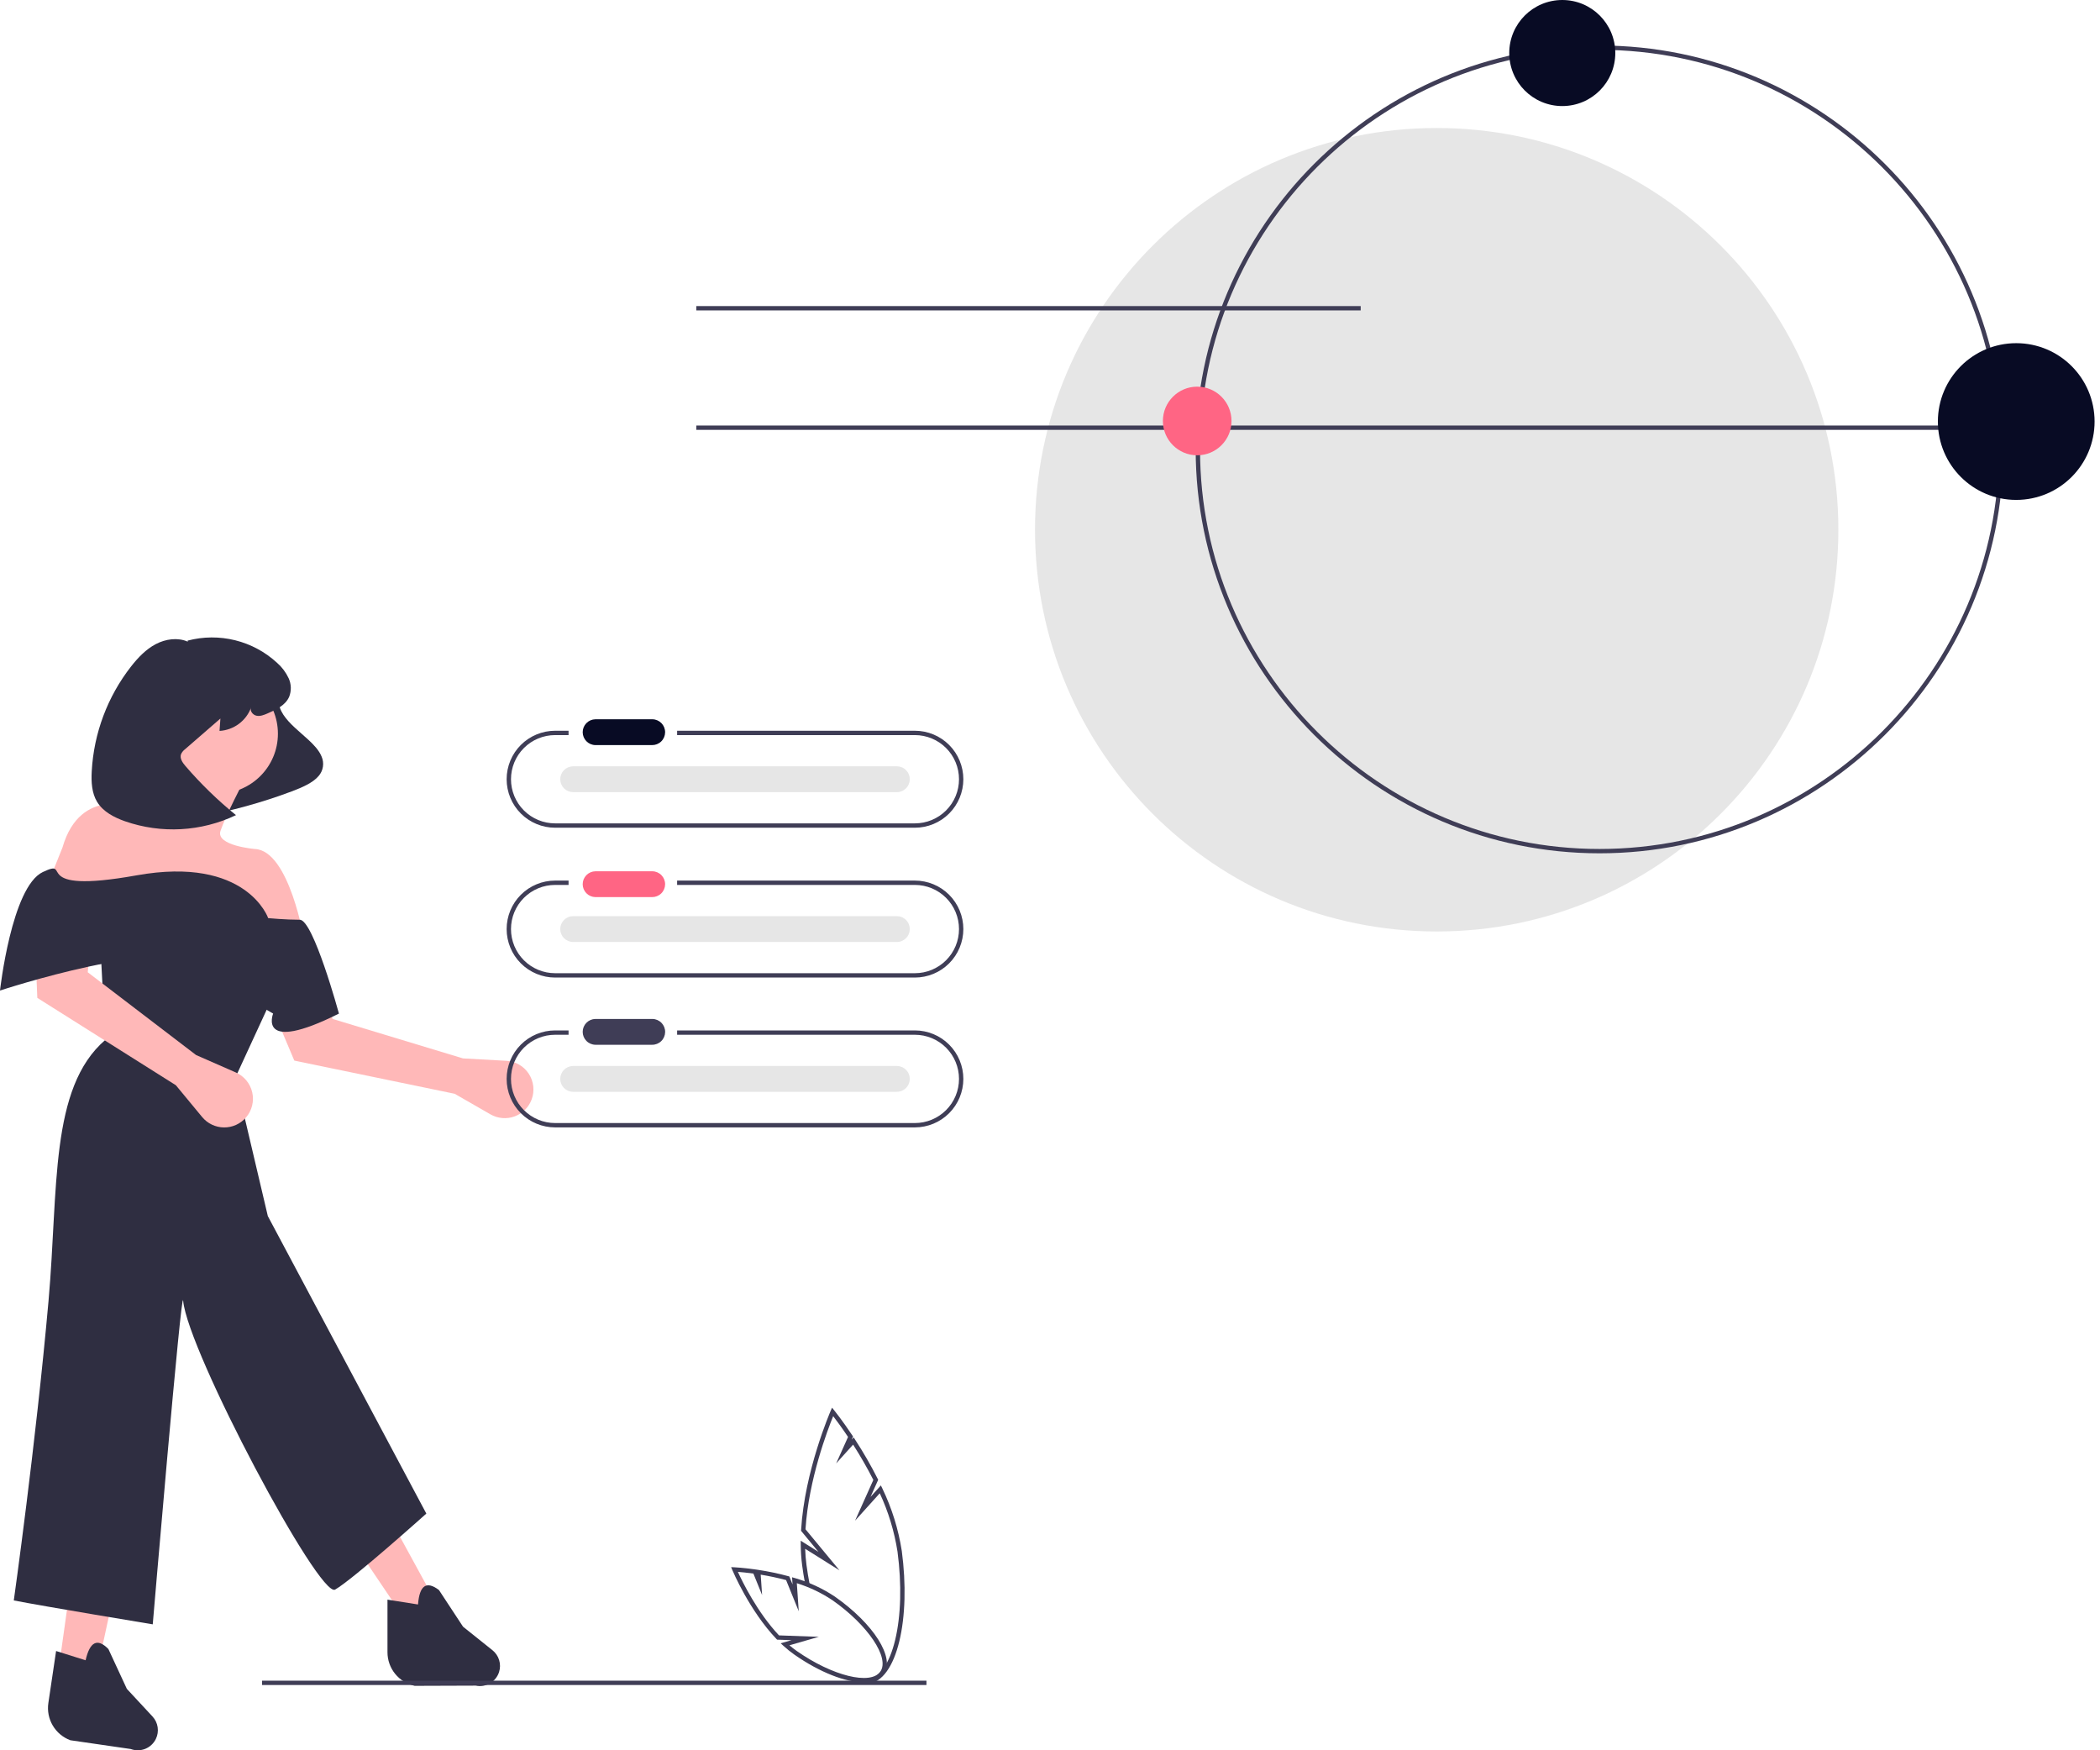 <svg width="360" height="300" viewBox="0 0 360 300" fill="none" xmlns="http://www.w3.org/2000/svg">
<path d="M77.945 187.476L84.076 191C84.697 191.356 85.387 191.573 86.1 191.635C86.813 191.697 87.531 191.603 88.203 191.36C88.876 191.116 89.488 190.728 89.995 190.224C90.503 189.719 90.894 189.11 91.142 188.439C91.409 187.717 91.503 186.942 91.415 186.177C91.328 185.412 91.063 184.678 90.64 184.034C90.217 183.39 89.65 182.855 88.982 182.47C88.315 182.086 87.566 181.864 86.797 181.822L79.373 181.413L57.006 174.643L53.4 161.142L43.971 166.439L50.454 181.788L77.945 187.476Z" fill="#FFB8B8"/>
<path d="M48.713 117.401C47.294 119.009 47.55 120.944 48.583 122.514C49.616 124.084 51.335 125.39 52.84 126.776C53.806 127.666 54.7 128.61 55.133 129.681C55.372 130.229 55.45 130.833 55.358 131.423C55.267 132.013 55.01 132.565 54.616 133.015C53.631 134.18 51.796 134.969 50.006 135.646C44.886 137.567 39.603 139.021 34.221 139.992C38.755 134.695 41.024 128.729 40.692 122.982C40.622 121.776 40.443 120.559 40.864 119.35C41.153 118.625 41.611 117.978 42.199 117.464C42.786 116.949 43.488 116.582 44.246 116.391C46.048 115.874 48.421 116.386 48.697 117.567" fill="#2F2E41"/>
<path d="M9.872 287.4L16.36 287.682L29.164 228.535L18.052 229.013L9.872 287.4Z" fill="#FFB8B8"/>
<path d="M74.746 274.708L69.387 277.528L35.864 227.792L46.54 223.09L74.746 274.708Z" fill="#FFB8B8"/>
<path d="M37.38 136.019C43.047 136.019 47.642 131.425 47.642 125.758C47.642 120.09 43.047 115.496 37.38 115.496C31.712 115.496 27.118 120.09 27.118 125.758C27.118 131.425 31.712 136.019 37.38 136.019Z" fill="#FFB8B8"/>
<path d="M32.155 131.138C32.155 131.138 28.488 138.754 23.411 138.472C23.411 138.472 13.821 134.523 10.718 145.241L7.333 153.703L52.181 161.319C52.181 161.319 49.643 145.805 43.719 145.523C43.719 145.523 36.95 144.959 37.796 142.42C38.642 139.882 41.745 133.959 41.745 133.959L32.155 131.138Z" fill="#FFB8B8"/>
<path d="M47.104 170.063L40.335 184.73L45.913 208.437L73.085 259.43C73.085 259.43 60.571 270.656 57.452 272.457C54.746 274.019 32.22 231.68 31.397 222.953C31.126 220.073 26.186 278.412 26.186 278.412C26.186 278.412 7.565 275.339 2.365 274.318C2.365 274.318 6.112 247.783 8.321 222.953C10.023 203.814 8.475 186.469 18.052 178.243L17.206 161.883L39.77 161.037L47.104 170.063Z" fill="#2F2E41"/>
<path d="M12.056 298.279L22.413 299.783C23.215 300.082 24.101 300.072 24.896 299.754C25.691 299.436 26.34 298.834 26.715 298.064C27.02 297.438 27.128 296.735 27.026 296.047C26.924 295.359 26.616 294.718 26.142 294.208L21.746 289.474L18.582 282.647C16.69 280.714 15.397 281.398 14.674 284.573L9.616 282.985L8.29 291.899C8.091 293.233 8.357 294.595 9.043 295.756C9.728 296.918 10.792 297.808 12.056 298.279Z" fill="#2F2E41"/>
<path d="M71.089 288.951L81.555 288.915C82.392 289.092 83.266 288.952 84.006 288.52C84.746 288.089 85.299 287.397 85.557 286.581C85.766 285.917 85.77 285.206 85.568 284.54C85.365 283.875 84.966 283.286 84.423 282.851L79.378 278.815L75.244 272.528C73.088 270.895 71.909 271.761 71.661 275.009L66.425 274.182V283.194C66.425 284.543 66.888 285.851 67.737 286.899C68.586 287.947 69.77 288.671 71.089 288.951Z" fill="#2F2E41"/>
<path d="M32.196 109.983C30.453 109.222 28.379 109.52 26.696 110.407C25.013 111.294 23.669 112.708 22.492 114.203C18.44 119.375 16.077 125.668 15.724 132.228C15.632 134.021 15.719 135.917 16.652 137.451C17.678 139.136 19.556 140.104 21.416 140.763C27.653 142.936 34.495 142.559 40.455 139.715C37.321 137.174 34.421 134.357 31.79 131.298C31.297 130.724 30.782 129.988 31.032 129.275C31.19 128.928 31.435 128.627 31.743 128.403L37.785 123.156L37.633 125.278C38.834 125.208 39.989 124.787 40.954 124.068C41.919 123.349 42.652 122.362 43.062 121.231C42.771 121.819 43.327 122.541 43.97 122.673C44.613 122.806 45.263 122.541 45.866 122.281C47.328 121.652 48.916 120.903 49.564 119.45C49.769 118.938 49.866 118.389 49.852 117.838C49.837 117.286 49.71 116.744 49.479 116.243C49.01 115.244 48.34 114.352 47.512 113.622C45.48 111.746 43.008 110.412 40.324 109.745C37.64 109.078 34.831 109.098 32.157 109.804" fill="#2F2E41"/>
<path d="M30.146 186.009L34.652 191.459C35.108 192.01 35.679 192.456 36.324 192.764C36.97 193.072 37.675 193.236 38.391 193.244C39.106 193.251 39.815 193.103 40.467 192.809C41.119 192.514 41.699 192.081 42.167 191.54C42.67 190.957 43.03 190.264 43.217 189.517C43.403 188.77 43.412 187.989 43.242 187.238C43.072 186.487 42.728 185.787 42.238 185.193C41.748 184.599 41.125 184.128 40.42 183.819L33.61 180.832L15.04 166.646L16.399 152.738L5.711 154.39L6.398 171.039L30.146 186.009Z" fill="#FFB8B8"/>
<path d="M58.105 173.729C58.105 173.729 53.713 157.644 51.396 157.648C49.079 157.652 45.976 157.37 45.976 157.37C45.976 157.37 42.309 146.652 23.411 150.036C4.513 153.421 12.693 146.934 7.334 149.472C1.974 152.011 0 169.781 0 169.781C0 169.781 29.052 160.191 35.258 165.55C38.821 168.666 42.697 171.407 46.822 173.729C46.822 173.729 44.002 180.781 58.105 173.729Z" fill="#2F2E41"/>
<path d="M158.821 288.069H44.925V288.813H158.821V288.069Z" fill="#3F3D56"/>
<path d="M246.29 159.657C284.319 159.657 315.148 128.828 315.148 90.799C315.148 52.769 284.319 21.94 246.29 21.94C208.26 21.94 177.431 52.769 177.431 90.799C177.431 128.828 208.26 159.657 246.29 159.657Z" fill="#E6E6E6"/>
<path d="M233.263 52.462H119.367V53.206H233.263V52.462Z" fill="#3F3D56"/>
<path d="M343.064 72.933H119.367V73.677H343.064V72.933Z" fill="#3F3D56"/>
<path d="M274.205 146.258C236.031 146.258 204.975 115.201 204.975 77.028C204.975 38.854 236.031 7.797 274.205 7.797C312.379 7.797 343.436 38.854 343.436 77.028C343.436 115.201 312.379 146.258 274.205 146.258ZM274.205 8.542C236.442 8.542 205.719 39.264 205.719 77.028C205.719 114.791 236.442 145.514 274.205 145.514C311.969 145.514 342.691 114.791 342.691 77.028C342.691 39.264 311.969 8.542 274.205 8.542Z" fill="#3F3D56"/>
<path d="M267.819 18.179C272.839 18.179 276.908 14.109 276.908 9.089C276.908 4.069 272.839 0 267.819 0C262.799 0 258.729 4.069 258.729 9.089C258.729 14.109 262.799 18.179 267.819 18.179Z" fill="#080B24"/>
<path d="M205.234 78.037C208.482 78.037 211.116 75.404 211.116 72.155C211.116 68.907 208.482 66.274 205.234 66.274C201.986 66.274 199.353 68.907 199.353 72.155C199.353 75.404 201.986 78.037 205.234 78.037Z" fill="#FF6584"/>
<path d="M345.64 85.684C353.059 85.684 359.072 79.67 359.072 72.252C359.072 64.834 353.059 58.82 345.64 58.82C338.222 58.82 332.208 64.834 332.208 72.252C332.208 79.67 338.222 85.684 345.64 85.684Z" fill="#080B24"/>
<path d="M156.835 125.251H116.078V125.996H156.835C158.841 125.996 160.766 126.793 162.185 128.212C163.603 129.63 164.401 131.555 164.401 133.561C164.401 135.568 163.603 137.492 162.185 138.911C160.766 140.33 158.841 141.127 156.835 141.127H95.163C93.157 141.127 91.233 140.33 89.814 138.911C88.395 137.492 87.598 135.568 87.598 133.561C87.598 131.555 88.395 129.63 89.814 128.212C91.233 126.793 93.157 125.996 95.163 125.996H97.468V125.251H95.163C92.959 125.251 90.846 126.127 89.287 127.685C87.729 129.244 86.853 131.357 86.853 133.561C86.853 135.765 87.729 137.879 89.287 139.438C90.846 140.996 92.959 141.872 95.163 141.872H156.835C159.039 141.872 161.153 140.996 162.711 139.438C164.269 137.879 165.145 135.765 165.145 133.561C165.145 131.357 164.269 129.244 162.711 127.685C161.153 126.127 159.039 125.251 156.835 125.251Z" fill="#3F3D56"/>
<path d="M156.835 150.933H116.078V151.677H156.835C158.841 151.677 160.766 152.474 162.185 153.893C163.603 155.312 164.401 157.236 164.401 159.243C164.401 161.25 163.603 163.174 162.185 164.593C160.766 166.012 158.841 166.809 156.835 166.809H95.163C93.157 166.809 91.233 166.012 89.814 164.593C88.395 163.174 87.598 161.25 87.598 159.243C87.598 157.236 88.395 155.312 89.814 153.893C91.233 152.474 93.157 151.677 95.163 151.677H97.468V150.933H95.163C92.959 150.933 90.846 151.808 89.287 153.367C87.729 154.925 86.853 157.039 86.853 159.243C86.853 161.447 87.729 163.561 89.287 165.119C90.846 166.678 92.959 167.553 95.163 167.553H156.835C159.039 167.553 161.153 166.678 162.711 165.119C164.269 163.561 165.145 161.447 165.145 159.243C165.145 157.039 164.269 154.925 162.711 153.367C161.153 151.808 159.039 150.933 156.835 150.933Z" fill="#3F3D56"/>
<path d="M156.835 176.616H116.078V177.36H156.835C158.841 177.36 160.766 178.157 162.185 179.576C163.603 180.995 164.401 182.919 164.401 184.926C164.401 186.932 163.603 188.857 162.185 190.276C160.766 191.694 158.841 192.492 156.835 192.492H95.163C93.157 192.492 91.233 191.694 89.814 190.276C88.395 188.857 87.598 186.932 87.598 184.926C87.598 182.919 88.395 180.995 89.814 179.576C91.233 178.157 93.157 177.36 95.163 177.36H97.468V176.616H95.163C92.959 176.616 90.846 177.491 89.287 179.05C87.729 180.608 86.853 182.722 86.853 184.926C86.853 187.13 87.729 189.244 89.287 190.802C90.846 192.36 92.959 193.236 95.163 193.236H156.835C159.039 193.236 161.153 192.36 162.711 190.802C164.269 189.244 165.145 187.13 165.145 184.926C165.145 182.722 164.269 180.608 162.711 179.05C161.153 177.491 159.039 176.616 156.835 176.616Z" fill="#3F3D56"/>
<path d="M102.068 123.284C101.487 123.294 100.934 123.531 100.527 123.945C100.12 124.359 99.891 124.916 99.891 125.497C99.891 126.078 100.12 126.635 100.527 127.049C100.934 127.463 101.487 127.701 102.068 127.71H111.777C112.363 127.718 112.928 127.493 113.348 127.085C113.769 126.677 114.01 126.119 114.02 125.533C114.029 124.948 113.806 124.382 113.4 123.96C112.993 123.539 112.436 123.295 111.85 123.284C111.826 123.284 111.801 123.284 111.777 123.284H102.068Z" fill="#080B24"/>
<path d="M102.068 149.339C101.487 149.348 100.934 149.586 100.527 150C100.12 150.414 99.891 150.971 99.891 151.552C99.891 152.132 100.12 152.69 100.527 153.104C100.934 153.518 101.487 153.755 102.068 153.765H111.777C112.363 153.773 112.928 153.548 113.348 153.14C113.769 152.732 114.01 152.174 114.02 151.588C114.029 151.002 113.806 150.437 113.4 150.015C112.993 149.593 112.436 149.35 111.85 149.339C111.826 149.338 111.801 149.338 111.777 149.339H102.068Z" fill="#FF6584"/>
<path d="M102.068 174.649C101.488 174.659 100.934 174.896 100.527 175.31C100.12 175.724 99.891 176.281 99.891 176.862C99.891 177.443 100.12 178 100.527 178.414C100.934 178.828 101.488 179.066 102.068 179.075H111.778C112.364 179.084 112.93 178.86 113.352 178.452C113.773 178.044 114.015 177.485 114.025 176.898C114.034 176.312 113.811 175.746 113.403 175.324C112.995 174.902 112.437 174.659 111.85 174.649C111.826 174.649 111.802 174.649 111.778 174.649H102.068Z" fill="#3F3D56"/>
<path d="M98.217 131.348C97.636 131.357 97.083 131.595 96.676 132.009C96.269 132.423 96.04 132.98 96.04 133.561C96.04 134.142 96.269 134.699 96.676 135.113C97.083 135.527 97.636 135.764 98.217 135.774H153.708C153.999 135.78 154.288 135.728 154.559 135.621C154.83 135.515 155.077 135.356 155.287 135.154C155.496 134.951 155.664 134.71 155.78 134.443C155.896 134.176 155.958 133.888 155.963 133.597C155.968 133.306 155.915 133.017 155.808 132.746C155.701 132.476 155.541 132.229 155.338 132.02C155.136 131.811 154.894 131.644 154.626 131.529C154.359 131.413 154.072 131.352 153.78 131.348C153.756 131.347 153.732 131.347 153.708 131.348H98.217Z" fill="#E6E6E6"/>
<path d="M98.217 157.03C97.636 157.04 97.083 157.277 96.676 157.691C96.269 158.105 96.04 158.663 96.04 159.243C96.04 159.824 96.269 160.381 96.676 160.795C97.083 161.209 97.636 161.447 98.217 161.456H153.708C153.999 161.462 154.288 161.41 154.559 161.303C154.83 161.197 155.077 161.038 155.287 160.836C155.496 160.634 155.664 160.392 155.78 160.125C155.896 159.858 155.958 159.571 155.963 159.28C155.968 158.989 155.915 158.699 155.808 158.429C155.701 158.158 155.541 157.911 155.338 157.702C155.136 157.493 154.894 157.326 154.626 157.211C154.359 157.096 154.072 157.034 153.78 157.03C153.756 157.03 153.732 157.03 153.708 157.03H98.217Z" fill="#E6E6E6"/>
<path d="M98.217 182.712C97.636 182.722 97.083 182.959 96.676 183.373C96.269 183.787 96.04 184.345 96.04 184.925C96.04 185.506 96.269 186.063 96.676 186.477C97.083 186.891 97.636 187.129 98.217 187.139H153.708C153.999 187.144 154.288 187.092 154.559 186.986C154.83 186.879 155.077 186.72 155.287 186.518C155.496 186.316 155.664 186.074 155.78 185.807C155.896 185.54 155.958 185.253 155.963 184.962C155.968 184.671 155.915 184.382 155.808 184.111C155.701 183.84 155.541 183.593 155.338 183.384C155.136 183.175 154.894 183.008 154.626 182.893C154.359 182.778 154.072 182.716 153.78 182.712C153.756 182.712 153.732 182.712 153.708 182.712H98.217Z" fill="#E6E6E6"/>
<path d="M154.596 265.851C154.017 262.121 152.889 258.498 151.247 255.099L151.007 254.604L149.23 256.575L150.547 253.639L150.461 253.469C149.298 251.168 148.01 248.932 146.602 246.773L146.341 246.373L145.992 246.759L146.236 246.216L146.114 246.032C144.37 243.416 143.03 241.762 143.017 241.745L142.638 241.279L142.394 241.835C142.349 241.937 137.92 252.142 137.334 262.227L137.324 262.384L140.305 265.987L137.265 264.078L137.271 264.771C137.28 265.956 137.361 267.14 137.512 268.315C137.646 269.327 137.804 270.314 137.985 271.277C138.272 271.286 138.552 271.373 138.793 271.529C138.583 270.453 138.402 269.347 138.25 268.21C138.132 267.303 138.059 266.382 138.029 265.463L143.909 269.155L138.086 262.117C138.616 253.591 141.907 245 142.83 242.733C143.326 243.376 144.262 244.624 145.38 246.292L143.346 250.826L146.246 247.611C147.503 249.568 148.661 251.587 149.716 253.66L146.584 260.642L150.818 255.946C152.297 259.127 153.321 262.5 153.86 265.966C154.601 271.564 154.456 276.942 153.452 281.11C152.491 285.101 150.796 287.555 148.802 287.842C148.392 287.898 147.975 287.874 147.574 287.769C147.253 287.997 146.866 288.115 146.472 288.105H146.363C146.982 288.448 147.675 288.635 148.382 288.647C148.557 288.647 148.731 288.635 148.904 288.61C151.248 288.273 153.12 285.676 154.174 281.299C155.201 277.037 155.351 271.554 154.596 265.851Z" fill="#3F3D56"/>
<path d="M148.036 288.352C144.97 288.352 140.55 286.666 136.166 283.596C135.52 283.14 134.904 282.645 134.321 282.112L133.83 281.664L135.686 281.129L133.214 281.038L133.11 280.929C128.476 276.076 125.592 269.221 125.563 269.152L125.338 268.611L125.924 268.637C125.982 268.64 127.375 268.705 129.469 269.002L129.599 269.021V269.02L130.058 269.09C131.768 269.35 133.462 269.705 135.131 270.156L135.31 270.204L135.867 271.576L135.782 270.346L136.293 270.493C138.716 271.192 141.016 272.259 143.115 273.656C149.783 278.325 153.472 284.16 151.522 286.945C150.855 287.897 149.628 288.352 148.036 288.352ZM135.328 282.007C135.735 282.352 136.159 282.68 136.594 282.986C142.7 287.263 149.257 288.88 150.912 286.518C152.566 284.156 148.803 278.548 142.695 274.271C140.811 273.017 138.758 272.038 136.598 271.362L136.928 276.17L134.759 270.827C133.331 270.448 131.869 270.136 130.406 269.898L130.645 273.387L129.152 269.71C127.996 269.551 127.063 269.465 126.496 269.421C127.269 271.119 129.825 276.363 133.544 280.306L140.367 280.555L135.328 282.007Z" fill="#3F3D56"/>
</svg>
